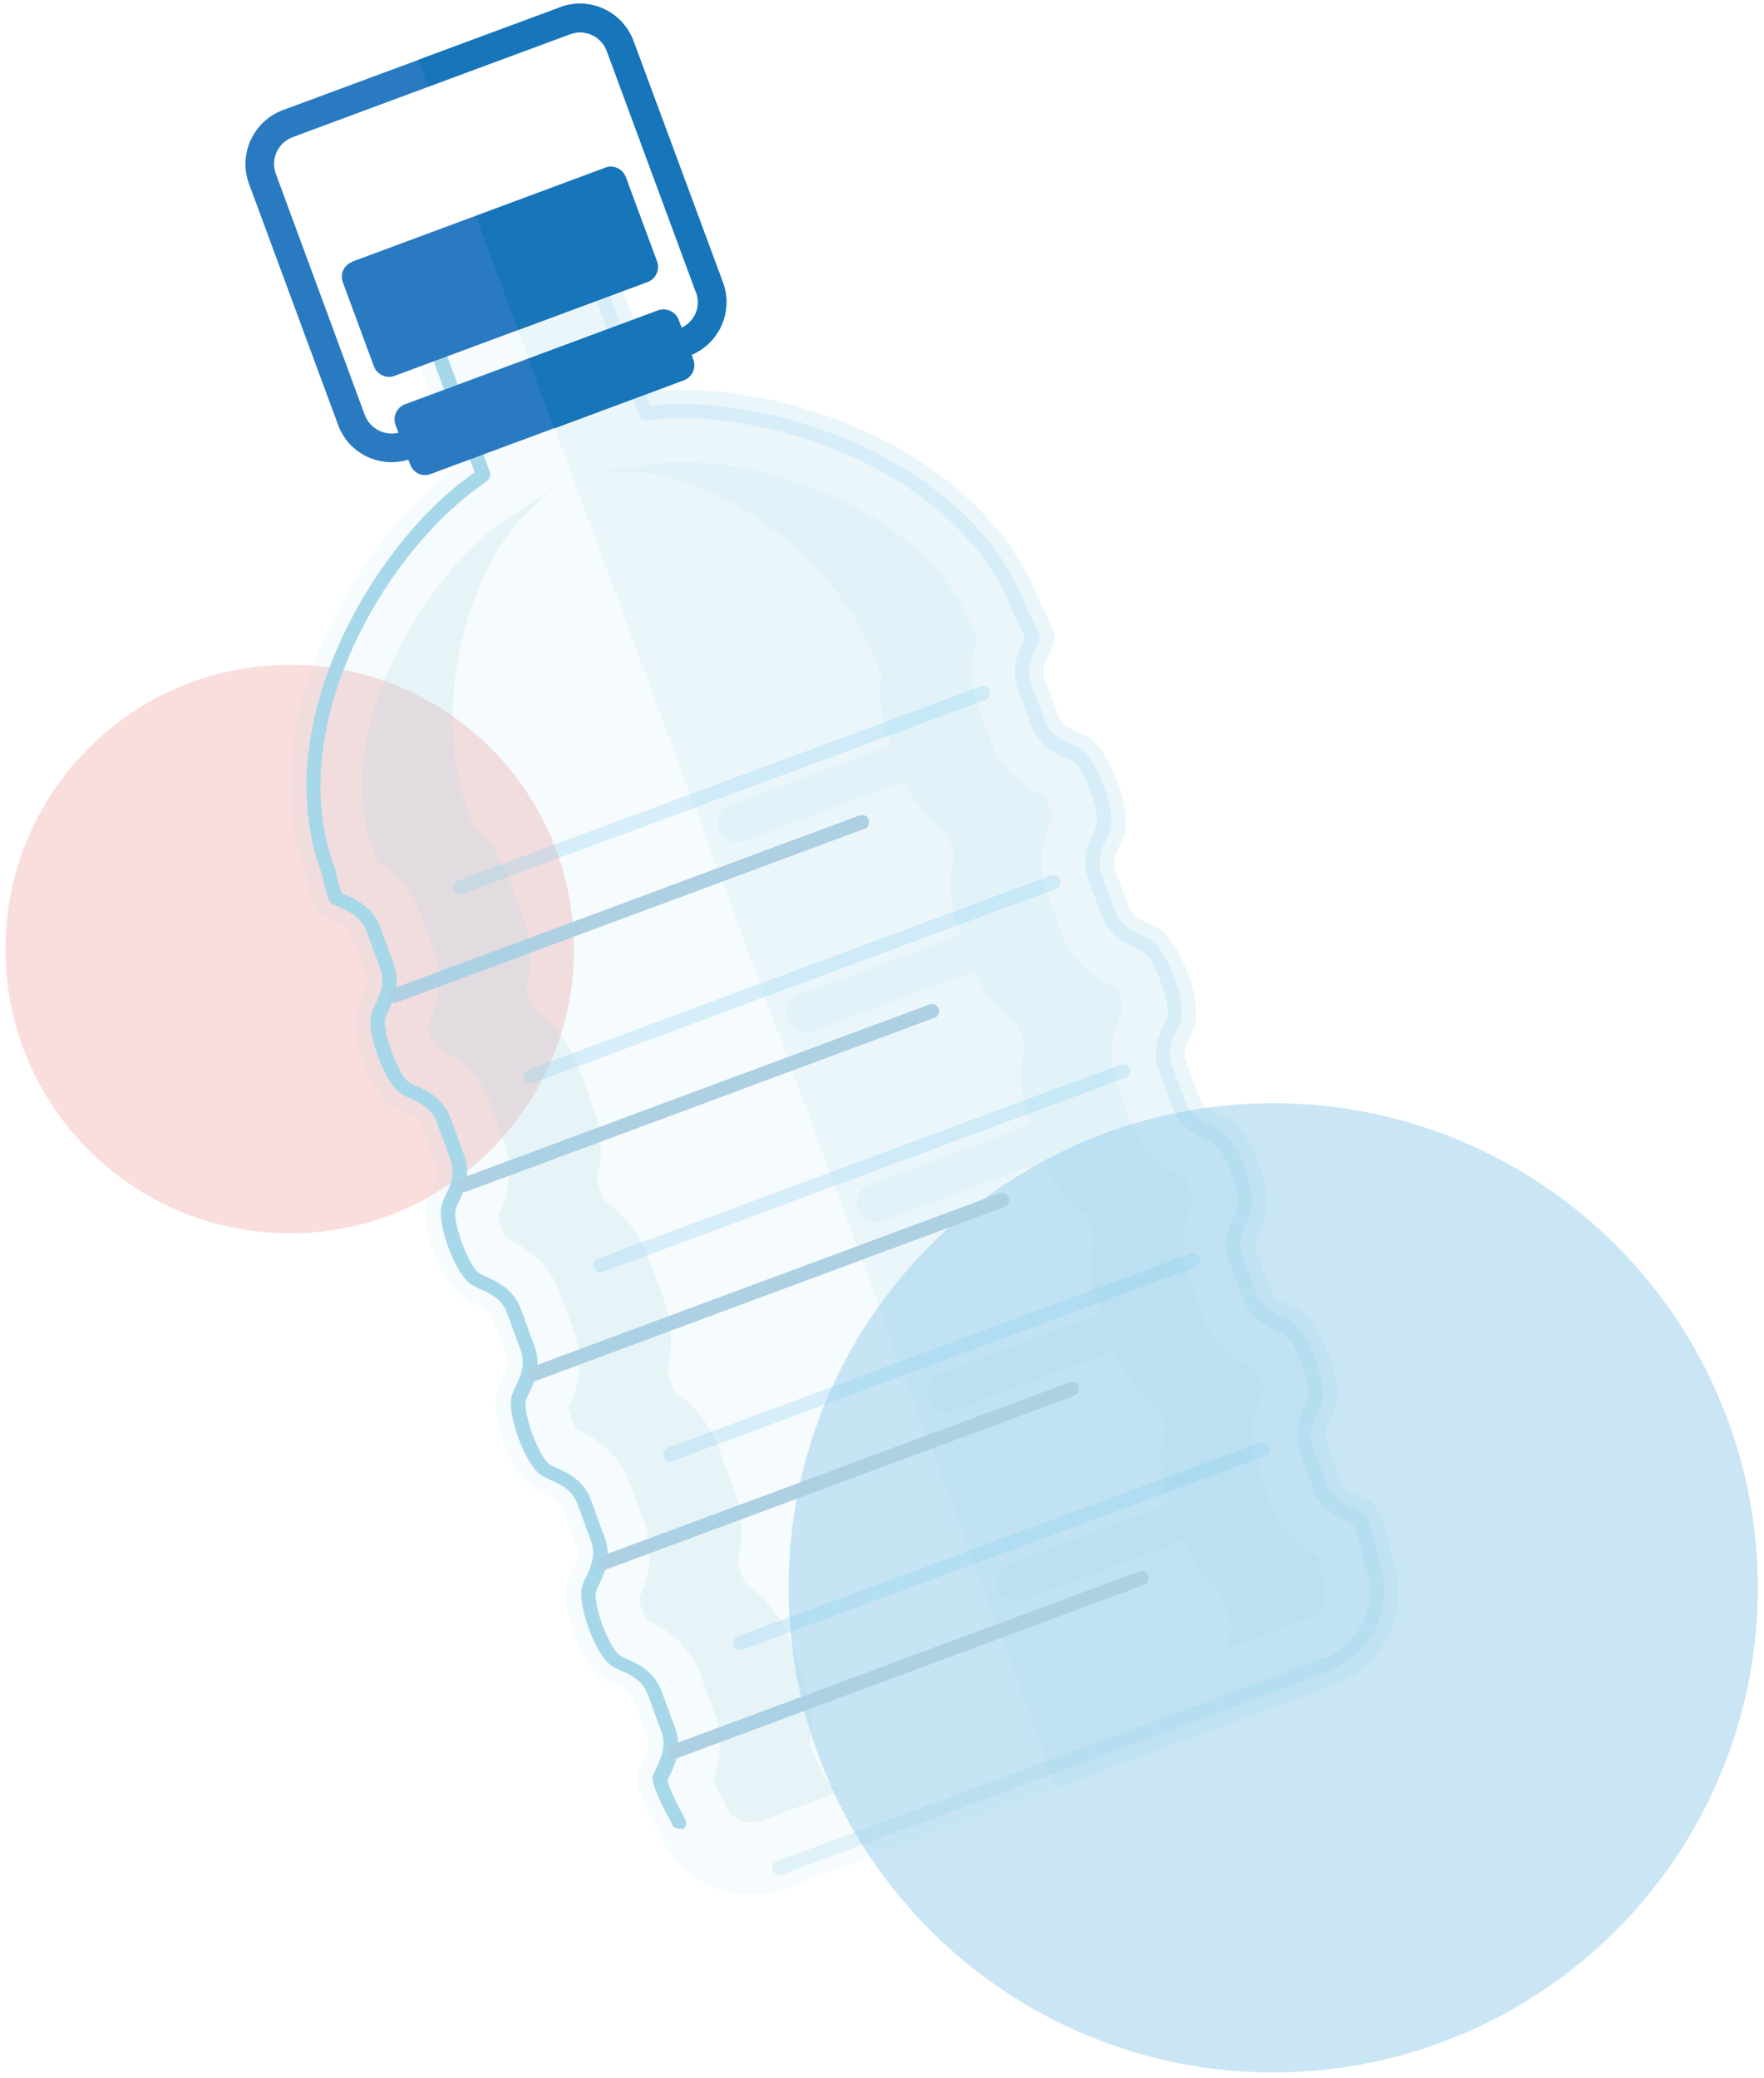 <svg width="236" height="278" viewBox="0 0 236 278" fill="none" xmlns="http://www.w3.org/2000/svg">
<path opacity="0.5" d="M38.757 165.002C59.76 165.002 76.787 147.975 76.787 126.972C76.787 105.968 59.76 88.941 38.757 88.941C17.753 88.941 0.727 105.968 0.727 126.972C0.727 147.975 17.753 165.002 38.757 165.002Z" fill="#DA261B" fill-opacity="0.3"/>
<circle cx="170.336" cy="212.43" r="64.84" fill="#96CFEB" fill-opacity="0.5"/>
<g clip-path="url(#clip0_216_2393)">
<path opacity="0.1" d="M179.327 197.976L177.512 193.025C176.839 191.206 178.352 189.757 178.789 187.939C179.562 184.705 176.873 177.43 174.183 175.476C172.67 174.365 170.586 174.263 169.913 172.445L168.098 167.493C167.425 165.674 168.938 164.26 169.375 162.407C170.149 159.174 167.459 151.898 164.769 149.945C163.256 148.833 161.172 148.732 160.499 146.913L158.684 141.962C158.012 140.143 159.524 138.728 159.962 136.876C160.735 133.642 158.045 126.333 155.355 124.413C153.843 123.302 151.758 123.201 151.086 121.382L149.27 116.43C148.598 114.611 150.111 113.163 150.548 111.344C151.321 108.111 148.631 100.802 145.942 98.848C144.429 97.736 142.344 97.635 141.672 95.817L139.856 90.865C139.184 89.046 140.697 87.632 141.134 85.779C141.436 84.499 139.318 80.895 139.318 80.895C131.821 60.652 105.731 51.052 88.383 52.265L81.625 34.009L54.392 44.114L61.15 62.37C47.097 72.811 33.514 97.13 41.011 117.373C41.011 117.373 41.751 121.483 42.827 122.257C44.34 123.369 46.424 123.47 47.097 125.289L48.912 130.24C49.584 132.059 48.072 133.507 47.635 135.326C46.861 138.56 49.551 145.835 52.24 147.789C53.754 148.9 55.838 149.001 56.51 150.82L58.326 155.772C58.998 157.591 57.485 159.039 57.048 160.858C56.275 164.091 58.965 171.4 61.654 173.354C63.167 174.466 65.252 174.567 65.924 176.385L67.74 181.337C68.412 183.156 66.899 184.57 66.462 186.423C65.689 189.656 68.379 196.932 71.068 198.885C72.581 199.997 74.666 200.098 75.338 201.917L77.153 206.868C77.826 208.687 76.313 210.135 75.876 211.954C75.103 215.188 77.792 222.497 80.482 224.417C81.995 225.528 84.079 225.63 84.752 227.448L86.567 232.4C87.24 234.219 85.727 235.667 85.29 237.486C84.853 239.372 87.979 244.761 87.979 244.761C90.535 251.7 98.234 255.237 105.126 252.643L178.251 225.495C185.177 222.935 188.707 215.222 186.118 208.317C186.118 208.317 185.009 202.186 183.429 201.041C181.916 199.93 179.831 199.829 179.159 198.01L179.327 197.976Z" fill="#A7D8EA"/>
<path opacity="0.1" d="M159.86 136.876C160.633 133.642 157.944 126.333 155.254 124.413C153.741 123.302 151.657 123.201 150.984 121.382L149.169 116.43C148.496 114.611 150.009 113.163 150.446 111.344C151.22 108.111 148.53 100.802 145.84 98.848C144.327 97.736 142.243 97.635 141.57 95.817L139.755 90.865C139.083 89.046 140.595 87.632 141.033 85.779C141.335 84.499 139.217 80.895 139.217 80.895C131.72 60.652 105.63 51.052 88.281 52.265L81.524 34.009L67.504 39.196L141.436 239.136L178.385 225.427C185.311 222.868 188.841 215.154 186.253 208.249C186.253 208.249 185.143 202.119 183.563 200.974C182.05 199.862 179.965 199.761 179.293 197.942L177.477 192.991C176.805 191.172 178.318 189.724 178.755 187.905C179.528 184.671 176.839 177.396 174.149 175.442C172.636 174.331 170.552 174.23 169.879 172.411L168.064 167.46C167.391 165.641 168.904 164.226 169.341 162.373C170.115 159.14 167.425 151.864 164.735 149.911C163.222 148.799 161.138 148.698 160.465 146.879L158.65 141.928C157.977 140.109 159.49 138.695 159.927 136.842L159.86 136.876Z" fill="#89CEEC"/>
<g style="mix-blend-mode:multiply">
<path opacity="0.2" d="M177.712 223.642L104.587 250.79C104.083 250.959 103.545 250.723 103.377 250.218C103.208 249.713 103.444 249.174 103.948 249.005L177.073 221.857C182.016 220.038 184.537 214.514 182.722 209.563L182.621 209.327L182.52 208.923C182.116 206.7 181.444 204.645 181.074 203.904C180.839 203.803 180.603 203.668 180.335 203.567C178.99 202.961 176.737 201.984 175.728 199.29L173.913 194.338C172.904 191.644 173.98 189.421 174.619 188.073C174.821 187.669 174.989 187.265 175.056 187.029C175.46 185.278 173.341 179.552 171.896 178.541C171.694 178.406 171.291 178.238 170.921 178.07C169.542 177.463 167.29 176.453 166.281 173.758L164.466 168.807C163.457 166.112 164.533 163.889 165.172 162.542C165.373 162.138 165.541 161.733 165.609 161.498C166.012 159.746 163.894 154.054 162.448 152.976C162.247 152.841 161.843 152.639 161.473 152.471C160.095 151.864 157.876 150.854 156.867 148.159L155.052 143.208C154.043 140.513 155.119 138.29 155.758 136.943C155.959 136.539 156.128 136.135 156.195 135.899C156.598 134.181 154.48 128.455 153.034 127.411C152.833 127.276 152.429 127.108 152.059 126.906C150.715 126.299 148.462 125.322 147.453 122.628L145.604 117.677C144.596 114.982 145.672 112.759 146.31 111.412C146.512 111.007 146.68 110.603 146.747 110.367C147.151 108.65 145.033 102.923 143.587 101.879C143.385 101.745 142.982 101.576 142.612 101.408C141.234 100.801 138.981 99.791 137.972 97.096L136.157 92.145C135.148 89.45 136.224 87.227 136.863 85.88C136.964 85.678 137.065 85.476 137.132 85.308C136.896 84.701 136.426 83.657 135.921 82.781L135.787 82.546L135.619 82.175C128.693 63.447 103.814 54.959 88.55 56.037L86.398 56.172C85.995 56.172 85.591 55.97 85.457 55.566L78.968 37.983C78.8 37.478 79.035 36.939 79.539 36.771C80.044 36.602 80.582 36.838 80.75 37.343L87.003 54.252L88.449 54.151C104.318 53.039 130.206 61.932 137.434 81.501L137.569 81.805C138.241 82.95 138.88 84.364 139.082 85.072C139.115 85.274 139.115 85.442 139.082 85.644C138.981 85.947 138.813 86.318 138.611 86.688C138.04 87.901 137.266 89.518 137.972 91.471L139.788 96.423C140.494 98.376 142.175 99.084 143.385 99.623C143.923 99.858 144.394 100.06 144.73 100.33C146.815 101.846 149.202 108.313 148.597 110.805C148.496 111.243 148.26 111.715 148.025 112.22C147.453 113.432 146.68 115.083 147.386 117.003L149.202 121.954C149.908 123.908 151.589 124.649 152.799 125.154C153.303 125.39 153.774 125.592 154.144 125.861C156.228 127.377 158.616 133.844 158.01 136.337C157.909 136.775 157.674 137.246 157.439 137.751C156.867 138.964 156.094 140.614 156.8 142.534L158.616 147.486C159.322 149.439 161.003 150.147 162.213 150.686C162.717 150.921 163.188 151.123 163.558 151.393C165.642 152.909 168.029 159.376 167.424 161.868C167.323 162.306 167.088 162.744 166.886 163.249C166.281 164.495 165.508 166.112 166.247 168.066L168.063 173.017C168.769 174.971 170.45 175.678 171.66 176.217C172.198 176.453 172.669 176.655 173.005 176.924C175.09 178.44 177.477 184.907 176.872 187.4C176.771 187.838 176.535 188.309 176.3 188.814C175.728 190.027 174.955 191.677 175.661 193.597L177.477 198.549C178.183 200.502 179.864 201.243 181.074 201.748C181.511 201.951 181.915 202.119 182.251 202.321C182.352 202.388 182.453 202.489 182.553 202.591C183.192 203.534 183.999 206.397 184.369 208.485L184.47 208.822C186.655 214.75 183.629 221.352 177.712 223.541V223.642Z" fill="#89CEEC"/>
</g>
<g style="mix-blend-mode:screen">
<path d="M91.106 244.593C90.601 244.762 90.064 244.526 89.895 244.021L89.761 243.718C88.685 241.865 87.441 239.171 87.307 238.059C87.307 237.924 87.307 237.79 87.34 237.655C87.441 237.318 87.643 236.88 87.844 236.442C88.416 235.263 89.189 233.613 88.483 231.659L86.668 226.708C85.962 224.754 84.281 224.047 83.07 223.508C82.566 223.272 82.095 223.07 81.725 222.801C79.641 221.285 77.254 214.818 77.859 212.325C77.96 211.888 78.195 211.416 78.431 210.944C79.002 209.732 79.775 208.081 79.07 206.162L77.254 201.21C76.548 199.257 74.867 198.549 73.656 198.01C73.152 197.775 72.648 197.572 72.312 197.303C70.227 195.787 67.84 189.32 68.445 186.828C68.546 186.39 68.781 185.918 69.017 185.413C69.588 184.234 70.362 182.584 69.656 180.63L67.84 175.679C67.134 173.725 65.453 173.018 64.276 172.479C63.772 172.243 63.301 172.041 62.931 171.772C60.847 170.256 58.46 163.789 59.065 161.296C59.166 160.858 59.401 160.387 59.637 159.882C60.208 158.669 60.981 157.052 60.276 155.099L58.426 150.147C57.72 148.194 56.039 147.486 54.862 146.947C54.358 146.712 53.888 146.51 53.518 146.24C51.433 144.724 49.046 138.257 49.651 135.765C49.752 135.327 49.987 134.855 50.223 134.35C50.794 133.138 51.568 131.487 50.862 129.567L49.046 124.616C48.34 122.662 46.693 121.955 45.482 121.416C45.112 121.248 44.743 121.079 44.474 120.944C44.306 120.843 44.171 120.709 44.07 120.54C43.734 119.867 43.331 118.385 43.095 117.071L42.994 116.768C35.766 97.164 49.584 73.553 62.36 64.021L63.503 63.179L57.25 46.27C57.081 45.765 57.317 45.226 57.821 45.024C58.325 44.855 58.863 45.091 59.065 45.596L65.554 63.179C65.688 63.583 65.554 64.021 65.218 64.29L63.503 65.57C51.198 74.732 37.85 97.4 44.776 116.128L44.877 116.364L44.978 116.768C45.18 117.778 45.482 118.89 45.684 119.462C45.852 119.563 46.054 119.631 46.256 119.732C47.6 120.338 49.853 121.315 50.862 124.01L52.677 128.961C53.686 131.655 52.61 133.879 51.971 135.226C51.769 135.63 51.601 136.034 51.534 136.27C51.131 138.022 53.249 143.714 54.661 144.758C54.862 144.893 55.266 145.095 55.669 145.263C57.014 145.87 59.267 146.846 60.276 149.575L62.091 154.526C63.1 157.221 62.024 159.444 61.385 160.791C61.183 161.195 61.015 161.566 60.948 161.835C60.544 163.553 62.663 169.279 64.075 170.323C64.276 170.458 64.68 170.66 65.083 170.828C66.428 171.435 68.681 172.411 69.689 175.14L71.505 180.091C72.513 182.786 71.438 185.009 70.799 186.356C70.597 186.76 70.429 187.165 70.362 187.4C69.958 189.118 72.076 194.844 73.488 195.888C73.69 196.023 74.094 196.191 74.463 196.394C75.842 197 78.094 198.01 79.07 200.705L80.885 205.656C81.894 208.351 80.818 210.574 80.179 211.921C79.977 212.325 79.809 212.73 79.742 212.965C79.338 214.717 81.457 220.409 82.902 221.453C83.104 221.588 83.507 221.79 83.911 221.959C85.256 222.565 87.508 223.542 88.517 226.27L90.332 231.221C91.341 233.916 90.265 236.139 89.626 237.486C89.492 237.756 89.391 237.992 89.29 238.227C89.492 239.002 90.332 241.023 91.475 242.977L91.745 243.583C91.913 244.088 91.677 244.627 91.173 244.796L91.106 244.593Z" fill="#A7D8EA"/>
</g>
<g style="mix-blend-mode:multiply">
<path opacity="0.3" d="M131.856 93.628L61.924 119.564C61.42 119.732 60.882 119.496 60.714 118.991C60.546 118.52 60.781 117.947 61.285 117.779L131.217 91.843C131.721 91.675 132.259 91.91 132.427 92.416C132.595 92.921 132.36 93.46 131.856 93.628Z" fill="#89CEEC"/>
</g>
<g style="mix-blend-mode:screen">
<path d="M115.685 110.872L53.083 134.113C52.579 134.282 52.041 134.046 51.839 133.541C51.671 133.035 51.906 132.497 52.41 132.328L115.012 109.087C115.517 108.919 116.055 109.154 116.223 109.66C116.391 110.165 116.156 110.704 115.651 110.906L115.685 110.872Z" fill="#ADD0E3"/>
</g>
<g style="mix-blend-mode:multiply">
<path opacity="0.3" d="M141.233 118.924L71.301 144.893C70.797 145.062 70.259 144.826 70.091 144.321C69.923 143.816 70.158 143.277 70.662 143.108L140.594 117.139C141.098 116.97 141.636 117.206 141.804 117.711C141.972 118.183 141.737 118.756 141.233 118.924Z" fill="#89CEEC"/>
</g>
<g style="mix-blend-mode:screen">
<path d="M125.027 136.168L62.425 159.409C61.92 159.578 61.383 159.342 61.181 158.837C61.013 158.331 61.248 157.792 61.752 157.624L124.354 134.383C124.859 134.215 125.396 134.45 125.598 134.956C125.766 135.461 125.531 136 125.027 136.168Z" fill="#ADD0E3"/>
</g>
<g style="mix-blend-mode:multiply">
<path opacity="0.3" d="M150.582 144.185L80.651 170.155C80.147 170.323 79.609 170.087 79.441 169.582C79.272 169.077 79.508 168.538 80.012 168.369L149.943 142.434C150.448 142.265 150.986 142.501 151.154 143.006C151.322 143.512 151.086 144.051 150.582 144.219V144.185Z" fill="#89CEEC"/>
</g>
<g style="mix-blend-mode:screen">
<path d="M134.378 161.463L71.776 184.704C71.272 184.872 70.734 184.636 70.566 184.131C70.397 183.626 70.633 183.087 71.137 182.885L133.739 159.644C134.243 159.475 134.781 159.711 134.983 160.216C135.151 160.722 134.916 161.261 134.411 161.429L134.378 161.463Z" fill="#ADD0E3"/>
</g>
<g style="mix-blend-mode:multiply">
<path opacity="0.3" d="M159.928 169.482L89.997 195.452C89.492 195.62 88.954 195.384 88.786 194.913C88.618 194.407 88.853 193.868 89.358 193.7L159.289 167.731C159.793 167.562 160.331 167.798 160.499 168.303C160.667 168.809 160.432 169.347 159.928 169.516V169.482Z" fill="#89CEEC"/>
</g>
<g style="mix-blend-mode:screen">
<path d="M143.722 186.727L81.12 209.968C80.615 210.136 80.077 209.9 79.909 209.395C79.741 208.89 79.977 208.351 80.481 208.183L143.083 184.942C143.587 184.773 144.125 185.009 144.293 185.514C144.461 186.019 144.226 186.558 143.722 186.727Z" fill="#ADD0E3"/>
</g>
<g style="mix-blend-mode:multiply">
<path opacity="0.3" d="M169.274 194.778L99.342 220.714C98.838 220.882 98.3 220.646 98.132 220.141C97.964 219.636 98.199 219.097 98.704 218.928L168.635 192.993C169.139 192.824 169.677 193.06 169.845 193.532C170.013 194.037 169.778 194.576 169.274 194.744V194.778Z" fill="#89CEEC"/>
</g>
<g style="mix-blend-mode:screen">
<path d="M153.068 212.024L90.466 235.265C89.961 235.433 89.424 235.197 89.222 234.692C89.054 234.187 89.289 233.648 89.793 233.48L152.395 210.238C152.9 210.07 153.437 210.306 153.639 210.811C153.807 211.316 153.572 211.855 153.068 212.057V212.024Z" fill="#ADD0E3"/>
</g>
<g style="mix-blend-mode:screen">
<path opacity="0.2" d="M66.763 70.151C56.206 78.032 44.17 98.175 50.02 114.006L50.322 114.78L50.423 115.285C52.34 116.397 54.794 118.351 56.105 121.887L57.921 126.839C59.635 131.487 58.122 135.293 57.215 137.213C57.416 138.055 57.853 139.234 58.257 140.042C60.173 140.918 63.804 142.804 65.519 147.452L67.335 152.404C69.049 157.052 67.536 160.858 66.629 162.778C66.83 163.654 67.267 164.799 67.671 165.607C69.587 166.483 73.218 168.369 74.933 173.018L76.748 177.969C78.463 182.617 76.95 186.423 76.042 188.343C76.244 189.219 76.681 190.364 77.085 191.173C79.001 192.048 82.632 193.935 84.347 198.583L86.162 203.534C87.877 208.182 86.364 211.988 85.456 213.908C85.658 214.75 86.095 215.929 86.498 216.738C88.415 217.613 92.046 219.5 93.76 224.148L95.576 229.099C96.988 232.905 96.215 236.139 95.408 238.261C95.677 238.833 96.013 239.44 96.282 239.945L96.719 240.652L97.022 241.427C97.728 243.347 99.879 244.324 101.796 243.616L113.462 239.271C112.151 239.743 110.504 238.598 109.798 236.644L109.495 235.869L109.125 235.128C108.856 234.623 108.587 233.983 108.318 233.411C108.688 231.491 108.89 228.426 107.511 224.619L105.696 219.668C103.981 215.02 101.191 212.83 99.711 211.786C99.341 210.978 98.904 209.799 98.669 208.957C99.106 207.205 99.812 203.702 98.097 199.054L96.282 194.103C94.567 189.455 91.777 187.265 90.297 186.221C89.928 185.446 89.491 184.268 89.255 183.392C89.692 181.64 90.398 178.137 88.684 173.489L86.868 168.538C85.153 163.89 82.363 161.7 80.884 160.656C80.514 159.881 80.077 158.702 79.841 157.827C80.278 156.075 80.985 152.572 79.27 147.924L77.454 142.973C75.74 138.324 72.949 136.135 71.47 135.091C71.1 134.282 70.663 133.137 70.428 132.262C70.865 130.51 71.571 127.007 69.856 122.359L68.04 117.407C66.729 113.871 64.779 111.749 63.266 110.469L63.132 109.964L62.829 109.189C56.979 93.358 63.535 75.237 70.327 68.77L73.655 65.603L66.797 70.083L66.763 70.151Z" fill="#A7D8EA"/>
</g>
<path d="M47.137 34.998L80.965 22.442C82.068 22.032 83.309 22.577 83.73 23.714L87.888 34.958C88.297 36.064 87.722 37.319 86.618 37.728L52.79 50.285C51.687 50.695 50.434 50.118 50.025 49.013L45.867 37.769C45.458 36.663 46.014 35.451 47.117 35.041L47.137 34.998Z" fill="#297AC1"/>
<path d="M74.966 0.968L37.815 14.744C33.881 16.226 31.864 20.638 33.31 24.579L45.245 56.881C46.657 60.687 50.792 62.674 54.625 61.495L54.894 62.169C55.298 63.281 56.542 63.853 57.617 63.415L91.474 50.852C92.583 50.447 93.155 49.201 92.751 48.123L92.516 47.45C96.248 45.867 98.13 41.623 96.718 37.783L84.749 5.481C83.27 1.54 78.899 -0.514 74.932 0.968H74.966ZM93.155 39.096C93.861 40.949 92.987 43.004 91.205 43.846L90.801 42.801C90.398 41.69 89.154 41.117 88.044 41.522L54.188 54.085C53.079 54.489 52.507 55.736 52.91 56.847L53.314 57.891C51.465 58.363 49.515 57.352 48.809 55.533L36.907 23.265C36.167 21.278 37.176 19.089 39.16 18.348L76.277 4.572C78.261 3.831 80.446 4.841 81.186 6.828L93.121 39.13L93.155 39.096Z" fill="#297AC1"/>
<path d="M80.985 22.457L63.67 28.89L69.318 44.149L86.633 37.715C87.742 37.311 88.314 36.065 87.877 34.953L83.708 23.703C83.305 22.592 82.061 22.019 80.951 22.457H80.985Z" fill="#1775B9"/>
<path d="M74.966 0.968L55.971 8.007L57.282 11.578L76.278 4.572C78.261 3.831 80.447 4.841 81.186 6.828L93.122 39.13C93.828 40.983 92.954 43.037 91.172 43.879L90.768 42.835C90.365 41.724 89.121 41.151 88.011 41.555L70.697 47.989L74.159 57.319L91.474 50.885C92.584 50.481 93.155 49.235 92.752 48.157L92.516 47.483C96.248 45.9 98.131 41.656 96.719 37.816L84.75 5.481C83.271 1.54 78.9 -0.514 74.933 0.968H74.966Z" fill="#1775B9"/>
<g style="mix-blend-mode:multiply" opacity="0.1">
<path d="M150.278 134.923C150.077 134.047 149.64 132.902 149.236 132.094C147.32 131.218 143.689 129.332 141.974 124.683L140.159 119.732C138.444 115.084 139.957 111.278 140.865 109.358C140.663 108.516 140.226 107.337 139.822 106.528C137.906 105.653 134.275 103.766 132.56 99.118L130.745 94.167C129.434 90.63 130.005 87.565 130.745 85.443L130.476 85.005L130.173 84.231C124.323 68.4 102.1 60.956 88.954 61.899L80.852 62.977L85.424 63.212C94.771 63.684 111.547 73.149 117.397 88.98L117.7 89.754L117.935 90.226C117.599 92.18 117.532 95.043 118.843 98.613L119.246 99.657L97.662 107.674C96.317 108.179 95.645 109.661 96.115 111.008C96.62 112.356 98.099 113.029 99.444 112.558L121.062 104.541C122.777 108.516 125.298 110.503 126.643 111.446C127.013 112.221 127.45 113.4 127.685 114.275C127.248 116.027 126.542 119.53 128.257 124.178L128.559 125.054L106.975 133.07C105.63 133.576 104.958 135.058 105.428 136.405C105.933 137.752 107.412 138.426 108.757 137.954L130.375 129.938C132.09 134.013 134.645 136.068 136.057 137.045C136.427 137.853 136.864 138.999 137.099 139.874C136.662 141.626 135.956 145.129 137.671 149.777L137.906 150.451L116.321 158.467C114.977 158.972 114.304 160.454 114.775 161.802C115.279 163.149 116.759 163.856 118.103 163.351L139.722 155.335C141.436 159.545 144.059 161.633 145.471 162.61C145.841 163.385 146.278 164.564 146.513 165.439C146.076 167.191 145.37 170.694 147.085 175.342L147.253 175.814L125.668 183.83C124.323 184.335 123.651 185.817 124.122 187.165C124.626 188.512 126.105 189.186 127.45 188.714L149.068 180.698C150.783 185.043 153.472 187.165 154.885 188.175C155.254 188.95 155.691 190.129 155.927 191.005C155.49 192.756 154.784 196.259 156.498 200.907L156.599 201.177L135.015 209.193C133.67 209.698 132.997 211.18 133.468 212.528C133.939 213.875 135.452 214.582 136.797 214.077L158.381 206.061C159.793 209.732 161.878 211.854 163.391 213.067C163.592 213.707 163.76 214.38 163.895 214.886L164.097 215.694L164.399 216.469C165.105 218.389 164.635 220.342 163.323 220.847L174.99 216.502C176.906 215.795 177.915 213.639 177.175 211.719L176.873 210.945L176.704 210.136C176.604 209.597 176.435 208.924 176.267 208.284C174.284 207.206 171.594 205.252 170.182 201.446L168.366 196.495C166.652 191.847 168.165 188.04 169.073 186.121C168.871 185.245 168.434 184.066 168.03 183.291C166.114 182.415 162.483 180.529 160.768 175.881L158.953 170.93C157.238 166.281 158.751 162.475 159.659 160.555C159.457 159.68 159.02 158.534 158.616 157.726C156.7 156.85 153.069 154.964 151.354 150.316L149.539 145.365C147.824 140.716 149.337 136.91 150.245 134.99L150.278 134.923Z" fill="#89CEEC"/>
</g>
</g>
<defs>
<clipPath id="clip0_216_2393">
<rect width="154.286" height="252.957" fill="white" transform="translate(32.844 0.493)"/>
</clipPath>
</defs>
</svg>
